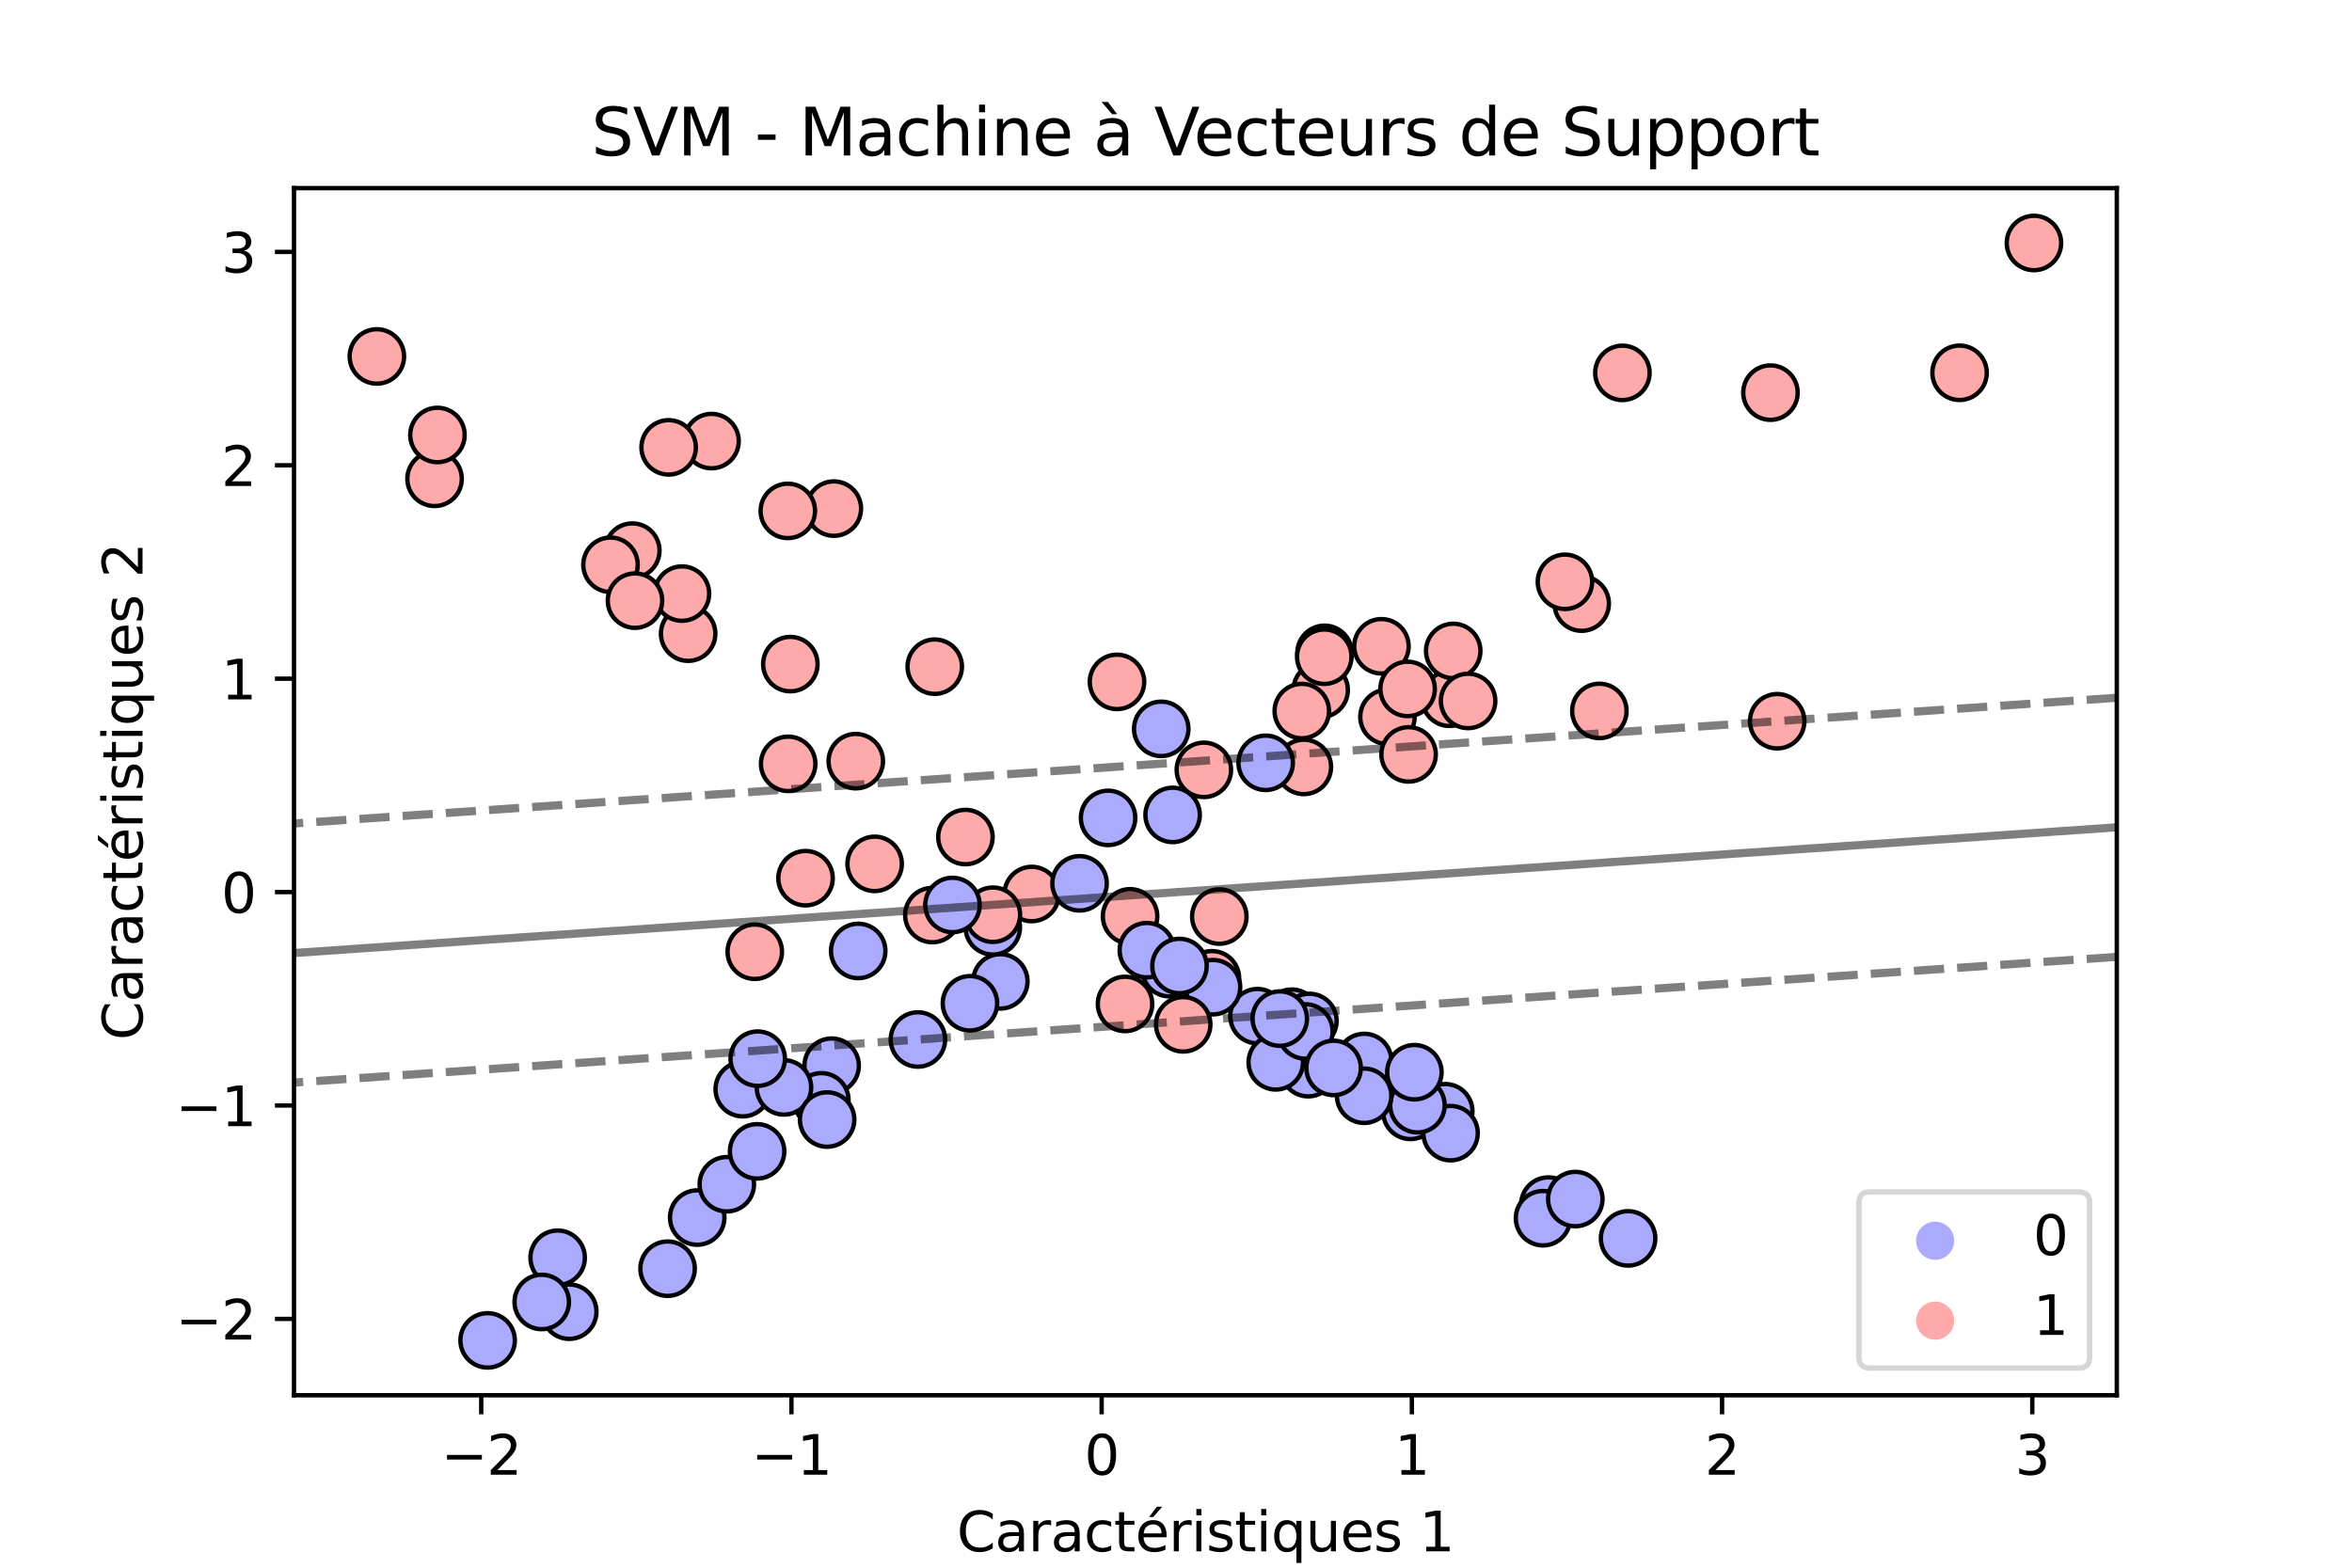 <?xml version="1.0" encoding="utf-8" standalone="no"?>
<!DOCTYPE svg PUBLIC "-//W3C//DTD SVG 1.1//EN"
  "http://www.w3.org/Graphics/SVG/1.1/DTD/svg11.dtd">
<svg xmlns:xlink="http://www.w3.org/1999/xlink" width="432pt" height="288pt" viewBox="0 0 432 288" xmlns="http://www.w3.org/2000/svg" version="1.1">
 <defs>
  <style type="text/css">*{stroke-linejoin: round; stroke-linecap: butt}</style>
 </defs>
 <g id="figure_1">
  <g id="patch_1">
   <path d="M 0 288 
L 432 288 
L 432 0 
L 0 0 
z
" style="fill: #ffffff"/>
  </g>
  <g id="axes_1">
   <g id="patch_2">
    <path d="M 54 256.32 
L 388.8 256.32 
L 388.8 34.56 
L 54 34.56 
z
" style="fill: #ffffff"/>
   </g>
   <g id="PathCollection_1">
    <defs>
     <path id="C0_0_29209c2b1d" d="M 0 5 
C 1.326 5 2.598 4.473 3.536 3.536 
C 4.473 2.598 5 1.326 5 -0 
C 5 -1.326 4.473 -2.598 3.536 -3.536 
C 2.598 -4.473 1.326 -5 0 -5 
C -1.326 -5 -2.598 -4.473 -3.536 -3.536 
C -4.473 -2.598 -5 -1.326 -5 0 
C -5 1.326 -4.473 2.598 -3.536 3.536 
C -2.598 4.473 -1.326 5 0 5 
z
"/>
    </defs>
    <g clip-path="url(#p73e67d080d)">
     <use xlink:href="#C0_0_29209c2b1d" x="104.558" y="240.97" style="fill: #aaaaff; stroke: #000000; stroke-width: 0.8"/>
    </g>
    <g clip-path="url(#p73e67d080d)">
     <use xlink:href="#C0_0_29209c2b1d" x="183.733" y="180.29" style="fill: #aaaaff; stroke: #000000; stroke-width: 0.8"/>
    </g>
    <g clip-path="url(#p73e67d080d)">
     <use xlink:href="#C0_0_29209c2b1d" x="136.42" y="200.095" style="fill: #aaaaff; stroke: #000000; stroke-width: 0.8"/>
    </g>
    <g clip-path="url(#p73e67d080d)">
     <use xlink:href="#C0_0_29209c2b1d" x="243.285" y="119.93" style="fill: #ffaaaa; stroke: #000000; stroke-width: 0.8"/>
    </g>
    <g clip-path="url(#p73e67d080d)">
     <use xlink:href="#C0_0_29209c2b1d" x="171.689" y="122.473" style="fill: #ffaaaa; stroke: #000000; stroke-width: 0.8"/>
    </g>
    <g clip-path="url(#p73e67d080d)">
     <use xlink:href="#C0_0_29209c2b1d" x="152.752" y="195.775" style="fill: #aaaaff; stroke: #000000; stroke-width: 0.8"/>
    </g>
    <g clip-path="url(#p73e67d080d)">
     <use xlink:href="#C0_0_29209c2b1d" x="189.5" y="164.237" style="fill: #ffaaaa; stroke: #000000; stroke-width: 0.8"/>
    </g>
    <g clip-path="url(#p73e67d080d)">
     <use xlink:href="#C0_0_29209c2b1d" x="153.156" y="93.435" style="fill: #ffaaaa; stroke: #000000; stroke-width: 0.8"/>
    </g>
    <g clip-path="url(#p73e67d080d)">
     <use xlink:href="#C0_0_29209c2b1d" x="253.736" y="118.728" style="fill: #ffaaaa; stroke: #000000; stroke-width: 0.8"/>
    </g>
    <g clip-path="url(#p73e67d080d)">
     <use xlink:href="#C0_0_29209c2b1d" x="182.351" y="170.368" style="fill: #aaaaff; stroke: #000000; stroke-width: 0.8"/>
    </g>
    <g clip-path="url(#p73e67d080d)">
     <use xlink:href="#C0_0_29209c2b1d" x="79.818" y="87.97" style="fill: #ffaaaa; stroke: #000000; stroke-width: 0.8"/>
    </g>
    <g clip-path="url(#p73e67d080d)">
     <use xlink:href="#C0_0_29209c2b1d" x="128.058" y="223.676" style="fill: #aaaaff; stroke: #000000; stroke-width: 0.8"/>
    </g>
    <g clip-path="url(#p73e67d080d)">
     <use xlink:href="#C0_0_29209c2b1d" x="144.764" y="140.326" style="fill: #ffaaaa; stroke: #000000; stroke-width: 0.8"/>
    </g>
    <g clip-path="url(#p73e67d080d)">
     <use xlink:href="#C0_0_29209c2b1d" x="239.486" y="140.891" style="fill: #ffaaaa; stroke: #000000; stroke-width: 0.8"/>
    </g>
    <g clip-path="url(#p73e67d080d)">
     <use xlink:href="#C0_0_29209c2b1d" x="223.955" y="168.378" style="fill: #ffaaaa; stroke: #000000; stroke-width: 0.8"/>
    </g>
    <g clip-path="url(#p73e67d080d)">
     <use xlink:href="#C0_0_29209c2b1d" x="207.564" y="168.34" style="fill: #ffaaaa; stroke: #000000; stroke-width: 0.8"/>
    </g>
    <g clip-path="url(#p73e67d080d)">
     <use xlink:href="#C0_0_29209c2b1d" x="256.099" y="199.838" style="fill: #aaaaff; stroke: #000000; stroke-width: 0.8"/>
    </g>
    <g clip-path="url(#p73e67d080d)">
     <use xlink:href="#C0_0_29209c2b1d" x="266.236" y="128.37" style="fill: #ffaaaa; stroke: #000000; stroke-width: 0.8"/>
    </g>
    <g clip-path="url(#p73e67d080d)">
     <use xlink:href="#C0_0_29209c2b1d" x="102.425" y="231.058" style="fill: #aaaaff; stroke: #000000; stroke-width: 0.8"/>
    </g>
    <g clip-path="url(#p73e67d080d)">
     <use xlink:href="#C0_0_29209c2b1d" x="373.582" y="44.64" style="fill: #ffaaaa; stroke: #000000; stroke-width: 0.8"/>
    </g>
    <g clip-path="url(#p73e67d080d)">
     <use xlink:href="#C0_0_29209c2b1d" x="237.257" y="186.776" style="fill: #aaaaff; stroke: #000000; stroke-width: 0.8"/>
    </g>
    <g clip-path="url(#p73e67d080d)">
     <use xlink:href="#C0_0_29209c2b1d" x="240.285" y="196.42" style="fill: #aaaaff; stroke: #000000; stroke-width: 0.8"/>
    </g>
    <g clip-path="url(#p73e67d080d)">
     <use xlink:href="#C0_0_29209c2b1d" x="69.218" y="65.482" style="fill: #ffaaaa; stroke: #000000; stroke-width: 0.8"/>
    </g>
    <g clip-path="url(#p73e67d080d)">
     <use xlink:href="#C0_0_29209c2b1d" x="265.451" y="204.144" style="fill: #aaaaff; stroke: #000000; stroke-width: 0.8"/>
    </g>
    <g clip-path="url(#p73e67d080d)">
     <use xlink:href="#C0_0_29209c2b1d" x="254.842" y="131.69" style="fill: #ffaaaa; stroke: #000000; stroke-width: 0.8"/>
    </g>
    <g clip-path="url(#p73e67d080d)">
     <use xlink:href="#C0_0_29209c2b1d" x="214.805" y="178.053" style="fill: #aaaaff; stroke: #000000; stroke-width: 0.8"/>
    </g>
    <g clip-path="url(#p73e67d080d)">
     <use xlink:href="#C0_0_29209c2b1d" x="145.166" y="122.002" style="fill: #ffaaaa; stroke: #000000; stroke-width: 0.8"/>
    </g>
    <g clip-path="url(#p73e67d080d)">
     <use xlink:href="#C0_0_29209c2b1d" x="205.162" y="125.269" style="fill: #ffaaaa; stroke: #000000; stroke-width: 0.8"/>
    </g>
    <g clip-path="url(#p73e67d080d)">
     <use xlink:href="#C0_0_29209c2b1d" x="122.619" y="233.071" style="fill: #aaaaff; stroke: #000000; stroke-width: 0.8"/>
    </g>
    <g clip-path="url(#p73e67d080d)">
     <use xlink:href="#C0_0_29209c2b1d" x="160.648" y="158.699" style="fill: #ffaaaa; stroke: #000000; stroke-width: 0.8"/>
    </g>
    <g clip-path="url(#p73e67d080d)">
     <use xlink:href="#C0_0_29209c2b1d" x="230.966" y="186.68" style="fill: #aaaaff; stroke: #000000; stroke-width: 0.8"/>
    </g>
    <g clip-path="url(#p73e67d080d)">
     <use xlink:href="#C0_0_29209c2b1d" x="89.564" y="246.24" style="fill: #aaaaff; stroke: #000000; stroke-width: 0.8"/>
    </g>
    <g clip-path="url(#p73e67d080d)">
     <use xlink:href="#C0_0_29209c2b1d" x="266.918" y="119.584" style="fill: #ffaaaa; stroke: #000000; stroke-width: 0.8"/>
    </g>
    <g clip-path="url(#p73e67d080d)">
     <use xlink:href="#C0_0_29209c2b1d" x="126.394" y="116.413" style="fill: #ffaaaa; stroke: #000000; stroke-width: 0.8"/>
    </g>
    <g clip-path="url(#p73e67d080d)">
     <use xlink:href="#C0_0_29209c2b1d" x="269.649" y="128.77" style="fill: #ffaaaa; stroke: #000000; stroke-width: 0.8"/>
    </g>
    <g clip-path="url(#p73e67d080d)">
     <use xlink:href="#C0_0_29209c2b1d" x="157.183" y="139.833" style="fill: #ffaaaa; stroke: #000000; stroke-width: 0.8"/>
    </g>
    <g clip-path="url(#p73e67d080d)">
     <use xlink:href="#C0_0_29209c2b1d" x="133.497" y="217.558" style="fill: #aaaaff; stroke: #000000; stroke-width: 0.8"/>
    </g>
    <g clip-path="url(#p73e67d080d)">
     <use xlink:href="#C0_0_29209c2b1d" x="222.602" y="179.719" style="fill: #ffaaaa; stroke: #000000; stroke-width: 0.8"/>
    </g>
    <g clip-path="url(#p73e67d080d)">
     <use xlink:href="#C0_0_29209c2b1d" x="171.245" y="168.105" style="fill: #ffaaaa; stroke: #000000; stroke-width: 0.8"/>
    </g>
    <g clip-path="url(#p73e67d080d)">
     <use xlink:href="#C0_0_29209c2b1d" x="242.569" y="126.758" style="fill: #ffaaaa; stroke: #000000; stroke-width: 0.8"/>
    </g>
    <g clip-path="url(#p73e67d080d)">
     <use xlink:href="#C0_0_29209c2b1d" x="293.76" y="130.605" style="fill: #ffaaaa; stroke: #000000; stroke-width: 0.8"/>
    </g>
    <g clip-path="url(#p73e67d080d)">
     <use xlink:href="#C0_0_29209c2b1d" x="139.06" y="211.515" style="fill: #aaaaff; stroke: #000000; stroke-width: 0.8"/>
    </g>
    <g clip-path="url(#p73e67d080d)">
     <use xlink:href="#C0_0_29209c2b1d" x="125.257" y="109.049" style="fill: #ffaaaa; stroke: #000000; stroke-width: 0.8"/>
    </g>
    <g clip-path="url(#p73e67d080d)">
     <use xlink:href="#C0_0_29209c2b1d" x="290.514" y="110.892" style="fill: #ffaaaa; stroke: #000000; stroke-width: 0.8"/>
    </g>
    <g clip-path="url(#p73e67d080d)">
     <use xlink:href="#C0_0_29209c2b1d" x="210.645" y="174.556" style="fill: #aaaaff; stroke: #000000; stroke-width: 0.8"/>
    </g>
    <g clip-path="url(#p73e67d080d)">
     <use xlink:href="#C0_0_29209c2b1d" x="258.838" y="202.137" style="fill: #aaaaff; stroke: #000000; stroke-width: 0.8"/>
    </g>
    <g clip-path="url(#p73e67d080d)">
     <use xlink:href="#C0_0_29209c2b1d" x="182.363" y="168.04" style="fill: #ffaaaa; stroke: #000000; stroke-width: 0.8"/>
    </g>
    <g clip-path="url(#p73e67d080d)">
     <use xlink:href="#C0_0_29209c2b1d" x="168.595" y="190.964" style="fill: #aaaaff; stroke: #000000; stroke-width: 0.8"/>
    </g>
    <g clip-path="url(#p73e67d080d)">
     <use xlink:href="#C0_0_29209c2b1d" x="259.055" y="204.263" style="fill: #aaaaff; stroke: #000000; stroke-width: 0.8"/>
    </g>
    <g clip-path="url(#p73e67d080d)">
     <use xlink:href="#C0_0_29209c2b1d" x="150.866" y="202.144" style="fill: #aaaaff; stroke: #000000; stroke-width: 0.8"/>
    </g>
    <g clip-path="url(#p73e67d080d)">
     <use xlink:href="#C0_0_29209c2b1d" x="198.286" y="162.275" style="fill: #aaaaff; stroke: #000000; stroke-width: 0.8"/>
    </g>
    <g clip-path="url(#p73e67d080d)">
     <use xlink:href="#C0_0_29209c2b1d" x="80.348" y="79.911" style="fill: #ffaaaa; stroke: #000000; stroke-width: 0.8"/>
    </g>
    <g clip-path="url(#p73e67d080d)">
     <use xlink:href="#C0_0_29209c2b1d" x="232.469" y="140.138" style="fill: #aaaaff; stroke: #000000; stroke-width: 0.8"/>
    </g>
    <g clip-path="url(#p73e67d080d)">
     <use xlink:href="#C0_0_29209c2b1d" x="138.632" y="174.848" style="fill: #ffaaaa; stroke: #000000; stroke-width: 0.8"/>
    </g>
    <g clip-path="url(#p73e67d080d)">
     <use xlink:href="#C0_0_29209c2b1d" x="177.323" y="153.773" style="fill: #ffaaaa; stroke: #000000; stroke-width: 0.8"/>
    </g>
    <g clip-path="url(#p73e67d080d)">
     <use xlink:href="#C0_0_29209c2b1d" x="325.184" y="72.13" style="fill: #ffaaaa; stroke: #000000; stroke-width: 0.8"/>
    </g>
    <g clip-path="url(#p73e67d080d)">
     <use xlink:href="#C0_0_29209c2b1d" x="147.956" y="161.333" style="fill: #ffaaaa; stroke: #000000; stroke-width: 0.8"/>
    </g>
    <g clip-path="url(#p73e67d080d)">
     <use xlink:href="#C0_0_29209c2b1d" x="203.523" y="150.255" style="fill: #aaaaff; stroke: #000000; stroke-width: 0.8"/>
    </g>
    <g clip-path="url(#p73e67d080d)">
     <use xlink:href="#C0_0_29209c2b1d" x="130.689" y="81.031" style="fill: #ffaaaa; stroke: #000000; stroke-width: 0.8"/>
    </g>
    <g clip-path="url(#p73e67d080d)">
     <use xlink:href="#C0_0_29209c2b1d" x="250.579" y="194.914" style="fill: #aaaaff; stroke: #000000; stroke-width: 0.8"/>
    </g>
    <g clip-path="url(#p73e67d080d)">
     <use xlink:href="#C0_0_29209c2b1d" x="122.809" y="82.185" style="fill: #ffaaaa; stroke: #000000; stroke-width: 0.8"/>
    </g>
    <g clip-path="url(#p73e67d080d)">
     <use xlink:href="#C0_0_29209c2b1d" x="284.386" y="221.293" style="fill: #aaaaff; stroke: #000000; stroke-width: 0.8"/>
    </g>
    <g clip-path="url(#p73e67d080d)">
     <use xlink:href="#C0_0_29209c2b1d" x="283.412" y="223.798" style="fill: #aaaaff; stroke: #000000; stroke-width: 0.8"/>
    </g>
    <g clip-path="url(#p73e67d080d)">
     <use xlink:href="#C0_0_29209c2b1d" x="116.138" y="101.152" style="fill: #ffaaaa; stroke: #000000; stroke-width: 0.8"/>
    </g>
    <g clip-path="url(#p73e67d080d)">
     <use xlink:href="#C0_0_29209c2b1d" x="143.993" y="199.766" style="fill: #aaaaff; stroke: #000000; stroke-width: 0.8"/>
    </g>
    <g clip-path="url(#p73e67d080d)">
     <use xlink:href="#C0_0_29209c2b1d" x="157.629" y="174.699" style="fill: #aaaaff; stroke: #000000; stroke-width: 0.8"/>
    </g>
    <g clip-path="url(#p73e67d080d)">
     <use xlink:href="#C0_0_29209c2b1d" x="206.635" y="184.437" style="fill: #ffaaaa; stroke: #000000; stroke-width: 0.8"/>
    </g>
    <g clip-path="url(#p73e67d080d)">
     <use xlink:href="#C0_0_29209c2b1d" x="258.72" y="138.59" style="fill: #ffaaaa; stroke: #000000; stroke-width: 0.8"/>
    </g>
    <g clip-path="url(#p73e67d080d)">
     <use xlink:href="#C0_0_29209c2b1d" x="240.502" y="187.555" style="fill: #aaaaff; stroke: #000000; stroke-width: 0.8"/>
    </g>
    <g clip-path="url(#p73e67d080d)">
     <use xlink:href="#C0_0_29209c2b1d" x="222.796" y="181.355" style="fill: #aaaaff; stroke: #000000; stroke-width: 0.8"/>
    </g>
    <g clip-path="url(#p73e67d080d)">
     <use xlink:href="#C0_0_29209c2b1d" x="258.543" y="126.557" style="fill: #ffaaaa; stroke: #000000; stroke-width: 0.8"/>
    </g>
    <g clip-path="url(#p73e67d080d)">
     <use xlink:href="#C0_0_29209c2b1d" x="297.991" y="68.498" style="fill: #ffaaaa; stroke: #000000; stroke-width: 0.8"/>
    </g>
    <g clip-path="url(#p73e67d080d)">
     <use xlink:href="#C0_0_29209c2b1d" x="139.174" y="194.485" style="fill: #aaaaff; stroke: #000000; stroke-width: 0.8"/>
    </g>
    <g clip-path="url(#p73e67d080d)">
     <use xlink:href="#C0_0_29209c2b1d" x="289.341" y="220.279" style="fill: #aaaaff; stroke: #000000; stroke-width: 0.8"/>
    </g>
    <g clip-path="url(#p73e67d080d)">
     <use xlink:href="#C0_0_29209c2b1d" x="112.131" y="103.754" style="fill: #ffaaaa; stroke: #000000; stroke-width: 0.8"/>
    </g>
    <g clip-path="url(#p73e67d080d)">
     <use xlink:href="#C0_0_29209c2b1d" x="234.321" y="195.165" style="fill: #aaaaff; stroke: #000000; stroke-width: 0.8"/>
    </g>
    <g clip-path="url(#p73e67d080d)">
     <use xlink:href="#C0_0_29209c2b1d" x="217.322" y="188.183" style="fill: #ffaaaa; stroke: #000000; stroke-width: 0.8"/>
    </g>
    <g clip-path="url(#p73e67d080d)">
     <use xlink:href="#C0_0_29209c2b1d" x="326.423" y="132.494" style="fill: #ffaaaa; stroke: #000000; stroke-width: 0.8"/>
    </g>
    <g clip-path="url(#p73e67d080d)">
     <use xlink:href="#C0_0_29209c2b1d" x="178.151" y="184.314" style="fill: #aaaaff; stroke: #000000; stroke-width: 0.8"/>
    </g>
    <g clip-path="url(#p73e67d080d)">
     <use xlink:href="#C0_0_29209c2b1d" x="287.437" y="106.884" style="fill: #ffaaaa; stroke: #000000; stroke-width: 0.8"/>
    </g>
    <g clip-path="url(#p73e67d080d)">
     <use xlink:href="#C0_0_29209c2b1d" x="239.766" y="189.494" style="fill: #aaaaff; stroke: #000000; stroke-width: 0.8"/>
    </g>
    <g clip-path="url(#p73e67d080d)">
     <use xlink:href="#C0_0_29209c2b1d" x="243.232" y="120.644" style="fill: #ffaaaa; stroke: #000000; stroke-width: 0.8"/>
    </g>
    <g clip-path="url(#p73e67d080d)">
     <use xlink:href="#C0_0_29209c2b1d" x="239.105" y="130.63" style="fill: #ffaaaa; stroke: #000000; stroke-width: 0.8"/>
    </g>
    <g clip-path="url(#p73e67d080d)">
     <use xlink:href="#C0_0_29209c2b1d" x="151.92" y="205.671" style="fill: #aaaaff; stroke: #000000; stroke-width: 0.8"/>
    </g>
    <g clip-path="url(#p73e67d080d)">
     <use xlink:href="#C0_0_29209c2b1d" x="235.06" y="187.127" style="fill: #aaaaff; stroke: #000000; stroke-width: 0.8"/>
    </g>
    <g clip-path="url(#p73e67d080d)">
     <use xlink:href="#C0_0_29209c2b1d" x="266.432" y="208.171" style="fill: #aaaaff; stroke: #000000; stroke-width: 0.8"/>
    </g>
    <g clip-path="url(#p73e67d080d)">
     <use xlink:href="#C0_0_29209c2b1d" x="260.348" y="203.04" style="fill: #aaaaff; stroke: #000000; stroke-width: 0.8"/>
    </g>
    <g clip-path="url(#p73e67d080d)">
     <use xlink:href="#C0_0_29209c2b1d" x="116.63" y="110.344" style="fill: #ffaaaa; stroke: #000000; stroke-width: 0.8"/>
    </g>
    <g clip-path="url(#p73e67d080d)">
     <use xlink:href="#C0_0_29209c2b1d" x="359.919" y="68.486" style="fill: #ffaaaa; stroke: #000000; stroke-width: 0.8"/>
    </g>
    <g clip-path="url(#p73e67d080d)">
     <use xlink:href="#C0_0_29209c2b1d" x="250.551" y="201.3" style="fill: #aaaaff; stroke: #000000; stroke-width: 0.8"/>
    </g>
    <g clip-path="url(#p73e67d080d)">
     <use xlink:href="#C0_0_29209c2b1d" x="99.501" y="239.187" style="fill: #aaaaff; stroke: #000000; stroke-width: 0.8"/>
    </g>
    <g clip-path="url(#p73e67d080d)">
     <use xlink:href="#C0_0_29209c2b1d" x="221.116" y="141.43" style="fill: #ffaaaa; stroke: #000000; stroke-width: 0.8"/>
    </g>
    <g clip-path="url(#p73e67d080d)">
     <use xlink:href="#C0_0_29209c2b1d" x="244.946" y="196.189" style="fill: #aaaaff; stroke: #000000; stroke-width: 0.8"/>
    </g>
    <g clip-path="url(#p73e67d080d)">
     <use xlink:href="#C0_0_29209c2b1d" x="174.947" y="166.255" style="fill: #aaaaff; stroke: #000000; stroke-width: 0.8"/>
    </g>
    <g clip-path="url(#p73e67d080d)">
     <use xlink:href="#C0_0_29209c2b1d" x="144.701" y="93.858" style="fill: #ffaaaa; stroke: #000000; stroke-width: 0.8"/>
    </g>
    <g clip-path="url(#p73e67d080d)">
     <use xlink:href="#C0_0_29209c2b1d" x="215.378" y="149.707" style="fill: #aaaaff; stroke: #000000; stroke-width: 0.8"/>
    </g>
    <g clip-path="url(#p73e67d080d)">
     <use xlink:href="#C0_0_29209c2b1d" x="259.784" y="196.974" style="fill: #aaaaff; stroke: #000000; stroke-width: 0.8"/>
    </g>
    <g clip-path="url(#p73e67d080d)">
     <use xlink:href="#C0_0_29209c2b1d" x="213.287" y="133.898" style="fill: #aaaaff; stroke: #000000; stroke-width: 0.8"/>
    </g>
    <g clip-path="url(#p73e67d080d)">
     <use xlink:href="#C0_0_29209c2b1d" x="216.638" y="177.462" style="fill: #aaaaff; stroke: #000000; stroke-width: 0.8"/>
    </g>
    <g clip-path="url(#p73e67d080d)">
     <use xlink:href="#C0_0_29209c2b1d" x="299.037" y="227.503" style="fill: #aaaaff; stroke: #000000; stroke-width: 0.8"/>
    </g>
   </g>
   <g id="PathCollection_2"/>
   <g id="PathCollection_3"/>
   <g id="matplotlib.axis_1">
    <g id="xtick_1">
     <g id="line2d_1">
      <defs>
       <path id="mb7f4b1b4d4" d="M 0 0 
L 0 3.5 
" style="stroke: #000000; stroke-width: 0.8"/>
      </defs>
      <g>
       <use xlink:href="#mb7f4b1b4d4" x="88.389" y="256.32" style="stroke: #000000; stroke-width: 0.8"/>
      </g>
     </g>
     <g id="text_1">
      <!-- −2 -->
      <g transform="translate(81.018 270.918)scale(0.1 -0.1)">
       <defs>
        <path id="DejaVuSans-2212" d="M 678 2272 
L 4684 2272 
L 4684 1741 
L 678 1741 
L 678 2272 
z
" transform="scale(0.016)"/>
        <path id="DejaVuSans-32" d="M 1228 531 
L 3431 531 
L 3431 0 
L 469 0 
L 469 531 
Q 828 903 1448 1529 
Q 2069 2156 2228 2338 
Q 2531 2678 2651 2914 
Q 2772 3150 2772 3378 
Q 2772 3750 2511 3984 
Q 2250 4219 1831 4219 
Q 1534 4219 1204 4116 
Q 875 4013 500 3803 
L 500 4441 
Q 881 4594 1212 4672 
Q 1544 4750 1819 4750 
Q 2544 4750 2975 4387 
Q 3406 4025 3406 3419 
Q 3406 3131 3298 2873 
Q 3191 2616 2906 2266 
Q 2828 2175 2409 1742 
Q 1991 1309 1228 531 
z
" transform="scale(0.016)"/>
       </defs>
       <use xlink:href="#DejaVuSans-2212"/>
       <use xlink:href="#DejaVuSans-32" x="83.789"/>
      </g>
     </g>
    </g>
    <g id="xtick_2">
     <g id="line2d_2">
      <g>
       <use xlink:href="#mb7f4b1b4d4" x="145.366" y="256.32" style="stroke: #000000; stroke-width: 0.8"/>
      </g>
     </g>
     <g id="text_2">
      <!-- −1 -->
      <g transform="translate(137.995 270.918)scale(0.1 -0.1)">
       <defs>
        <path id="DejaVuSans-31" d="M 794 531 
L 1825 531 
L 1825 4091 
L 703 3866 
L 703 4441 
L 1819 4666 
L 2450 4666 
L 2450 531 
L 3481 531 
L 3481 0 
L 794 0 
L 794 531 
z
" transform="scale(0.016)"/>
       </defs>
       <use xlink:href="#DejaVuSans-2212"/>
       <use xlink:href="#DejaVuSans-31" x="83.789"/>
      </g>
     </g>
    </g>
    <g id="xtick_3">
     <g id="line2d_3">
      <g>
       <use xlink:href="#mb7f4b1b4d4" x="202.344" y="256.32" style="stroke: #000000; stroke-width: 0.8"/>
      </g>
     </g>
     <g id="text_3">
      <!-- 0 -->
      <g transform="translate(199.163 270.918)scale(0.1 -0.1)">
       <defs>
        <path id="DejaVuSans-30" d="M 2034 4250 
Q 1547 4250 1301 3770 
Q 1056 3291 1056 2328 
Q 1056 1369 1301 889 
Q 1547 409 2034 409 
Q 2525 409 2770 889 
Q 3016 1369 3016 2328 
Q 3016 3291 2770 3770 
Q 2525 4250 2034 4250 
z
M 2034 4750 
Q 2819 4750 3233 4129 
Q 3647 3509 3647 2328 
Q 3647 1150 3233 529 
Q 2819 -91 2034 -91 
Q 1250 -91 836 529 
Q 422 1150 422 2328 
Q 422 3509 836 4129 
Q 1250 4750 2034 4750 
z
" transform="scale(0.016)"/>
       </defs>
       <use xlink:href="#DejaVuSans-30"/>
      </g>
     </g>
    </g>
    <g id="xtick_4">
     <g id="line2d_4">
      <g>
       <use xlink:href="#mb7f4b1b4d4" x="259.322" y="256.32" style="stroke: #000000; stroke-width: 0.8"/>
      </g>
     </g>
     <g id="text_4">
      <!-- 1 -->
      <g transform="translate(256.141 270.918)scale(0.1 -0.1)">
       <use xlink:href="#DejaVuSans-31"/>
      </g>
     </g>
    </g>
    <g id="xtick_5">
     <g id="line2d_5">
      <g>
       <use xlink:href="#mb7f4b1b4d4" x="316.3" y="256.32" style="stroke: #000000; stroke-width: 0.8"/>
      </g>
     </g>
     <g id="text_5">
      <!-- 2 -->
      <g transform="translate(313.119 270.918)scale(0.1 -0.1)">
       <use xlink:href="#DejaVuSans-32"/>
      </g>
     </g>
    </g>
    <g id="xtick_6">
     <g id="line2d_6">
      <g>
       <use xlink:href="#mb7f4b1b4d4" x="373.278" y="256.32" style="stroke: #000000; stroke-width: 0.8"/>
      </g>
     </g>
     <g id="text_6">
      <!-- 3 -->
      <g transform="translate(370.097 270.918)scale(0.1 -0.1)">
       <defs>
        <path id="DejaVuSans-33" d="M 2597 2516 
Q 3050 2419 3304 2112 
Q 3559 1806 3559 1356 
Q 3559 666 3084 287 
Q 2609 -91 1734 -91 
Q 1441 -91 1130 -33 
Q 819 25 488 141 
L 488 750 
Q 750 597 1062 519 
Q 1375 441 1716 441 
Q 2309 441 2620 675 
Q 2931 909 2931 1356 
Q 2931 1769 2642 2001 
Q 2353 2234 1838 2234 
L 1294 2234 
L 1294 2753 
L 1863 2753 
Q 2328 2753 2575 2939 
Q 2822 3125 2822 3475 
Q 2822 3834 2567 4026 
Q 2313 4219 1838 4219 
Q 1578 4219 1281 4162 
Q 984 4106 628 3988 
L 628 4550 
Q 988 4650 1302 4700 
Q 1616 4750 1894 4750 
Q 2613 4750 3031 4423 
Q 3450 4097 3450 3541 
Q 3450 3153 3228 2886 
Q 3006 2619 2597 2516 
z
" transform="scale(0.016)"/>
       </defs>
       <use xlink:href="#DejaVuSans-33"/>
      </g>
     </g>
    </g>
    <g id="text_7">
     <!-- Caractéristiques 1 -->
     <g transform="translate(175.746 284.997)scale(0.1 -0.1)">
      <defs>
       <path id="DejaVuSans-43" d="M 4122 4306 
L 4122 3641 
Q 3803 3938 3442 4084 
Q 3081 4231 2675 4231 
Q 1875 4231 1450 3742 
Q 1025 3253 1025 2328 
Q 1025 1406 1450 917 
Q 1875 428 2675 428 
Q 3081 428 3442 575 
Q 3803 722 4122 1019 
L 4122 359 
Q 3791 134 3420 21 
Q 3050 -91 2638 -91 
Q 1578 -91 968 557 
Q 359 1206 359 2328 
Q 359 3453 968 4101 
Q 1578 4750 2638 4750 
Q 3056 4750 3426 4639 
Q 3797 4528 4122 4306 
z
" transform="scale(0.016)"/>
       <path id="DejaVuSans-61" d="M 2194 1759 
Q 1497 1759 1228 1600 
Q 959 1441 959 1056 
Q 959 750 1161 570 
Q 1363 391 1709 391 
Q 2188 391 2477 730 
Q 2766 1069 2766 1631 
L 2766 1759 
L 2194 1759 
z
M 3341 1997 
L 3341 0 
L 2766 0 
L 2766 531 
Q 2569 213 2275 61 
Q 1981 -91 1556 -91 
Q 1019 -91 701 211 
Q 384 513 384 1019 
Q 384 1609 779 1909 
Q 1175 2209 1959 2209 
L 2766 2209 
L 2766 2266 
Q 2766 2663 2505 2880 
Q 2244 3097 1772 3097 
Q 1472 3097 1187 3025 
Q 903 2953 641 2809 
L 641 3341 
Q 956 3463 1253 3523 
Q 1550 3584 1831 3584 
Q 2591 3584 2966 3190 
Q 3341 2797 3341 1997 
z
" transform="scale(0.016)"/>
       <path id="DejaVuSans-72" d="M 2631 2963 
Q 2534 3019 2420 3045 
Q 2306 3072 2169 3072 
Q 1681 3072 1420 2755 
Q 1159 2438 1159 1844 
L 1159 0 
L 581 0 
L 581 3500 
L 1159 3500 
L 1159 2956 
Q 1341 3275 1631 3429 
Q 1922 3584 2338 3584 
Q 2397 3584 2469 3576 
Q 2541 3569 2628 3553 
L 2631 2963 
z
" transform="scale(0.016)"/>
       <path id="DejaVuSans-63" d="M 3122 3366 
L 3122 2828 
Q 2878 2963 2633 3030 
Q 2388 3097 2138 3097 
Q 1578 3097 1268 2742 
Q 959 2388 959 1747 
Q 959 1106 1268 751 
Q 1578 397 2138 397 
Q 2388 397 2633 464 
Q 2878 531 3122 666 
L 3122 134 
Q 2881 22 2623 -34 
Q 2366 -91 2075 -91 
Q 1284 -91 818 406 
Q 353 903 353 1747 
Q 353 2603 823 3093 
Q 1294 3584 2113 3584 
Q 2378 3584 2631 3529 
Q 2884 3475 3122 3366 
z
" transform="scale(0.016)"/>
       <path id="DejaVuSans-74" d="M 1172 4494 
L 1172 3500 
L 2356 3500 
L 2356 3053 
L 1172 3053 
L 1172 1153 
Q 1172 725 1289 603 
Q 1406 481 1766 481 
L 2356 481 
L 2356 0 
L 1766 0 
Q 1100 0 847 248 
Q 594 497 594 1153 
L 594 3053 
L 172 3053 
L 172 3500 
L 594 3500 
L 594 4494 
L 1172 4494 
z
" transform="scale(0.016)"/>
       <path id="DejaVuSans-e9" d="M 3597 1894 
L 3597 1613 
L 953 1613 
Q 991 1019 1311 708 
Q 1631 397 2203 397 
Q 2534 397 2845 478 
Q 3156 559 3463 722 
L 3463 178 
Q 3153 47 2828 -22 
Q 2503 -91 2169 -91 
Q 1331 -91 842 396 
Q 353 884 353 1716 
Q 353 2575 817 3079 
Q 1281 3584 2069 3584 
Q 2775 3584 3186 3129 
Q 3597 2675 3597 1894 
z
M 3022 2063 
Q 3016 2534 2758 2815 
Q 2500 3097 2075 3097 
Q 1594 3097 1305 2825 
Q 1016 2553 972 2059 
L 3022 2063 
z
M 2469 5119 
L 3091 5119 
L 2072 3944 
L 1594 3944 
L 2469 5119 
z
" transform="scale(0.016)"/>
       <path id="DejaVuSans-69" d="M 603 3500 
L 1178 3500 
L 1178 0 
L 603 0 
L 603 3500 
z
M 603 4863 
L 1178 4863 
L 1178 4134 
L 603 4134 
L 603 4863 
z
" transform="scale(0.016)"/>
       <path id="DejaVuSans-73" d="M 2834 3397 
L 2834 2853 
Q 2591 2978 2328 3040 
Q 2066 3103 1784 3103 
Q 1356 3103 1142 2972 
Q 928 2841 928 2578 
Q 928 2378 1081 2264 
Q 1234 2150 1697 2047 
L 1894 2003 
Q 2506 1872 2764 1633 
Q 3022 1394 3022 966 
Q 3022 478 2636 193 
Q 2250 -91 1575 -91 
Q 1294 -91 989 -36 
Q 684 19 347 128 
L 347 722 
Q 666 556 975 473 
Q 1284 391 1588 391 
Q 1994 391 2212 530 
Q 2431 669 2431 922 
Q 2431 1156 2273 1281 
Q 2116 1406 1581 1522 
L 1381 1569 
Q 847 1681 609 1914 
Q 372 2147 372 2553 
Q 372 3047 722 3315 
Q 1072 3584 1716 3584 
Q 2034 3584 2315 3537 
Q 2597 3491 2834 3397 
z
" transform="scale(0.016)"/>
       <path id="DejaVuSans-71" d="M 947 1747 
Q 947 1113 1208 752 
Q 1469 391 1925 391 
Q 2381 391 2643 752 
Q 2906 1113 2906 1747 
Q 2906 2381 2643 2742 
Q 2381 3103 1925 3103 
Q 1469 3103 1208 2742 
Q 947 2381 947 1747 
z
M 2906 525 
Q 2725 213 2448 61 
Q 2172 -91 1784 -91 
Q 1150 -91 751 415 
Q 353 922 353 1747 
Q 353 2572 751 3078 
Q 1150 3584 1784 3584 
Q 2172 3584 2448 3432 
Q 2725 3281 2906 2969 
L 2906 3500 
L 3481 3500 
L 3481 -1331 
L 2906 -1331 
L 2906 525 
z
" transform="scale(0.016)"/>
       <path id="DejaVuSans-75" d="M 544 1381 
L 544 3500 
L 1119 3500 
L 1119 1403 
Q 1119 906 1312 657 
Q 1506 409 1894 409 
Q 2359 409 2629 706 
Q 2900 1003 2900 1516 
L 2900 3500 
L 3475 3500 
L 3475 0 
L 2900 0 
L 2900 538 
Q 2691 219 2414 64 
Q 2138 -91 1772 -91 
Q 1169 -91 856 284 
Q 544 659 544 1381 
z
M 1991 3584 
L 1991 3584 
z
" transform="scale(0.016)"/>
       <path id="DejaVuSans-65" d="M 3597 1894 
L 3597 1613 
L 953 1613 
Q 991 1019 1311 708 
Q 1631 397 2203 397 
Q 2534 397 2845 478 
Q 3156 559 3463 722 
L 3463 178 
Q 3153 47 2828 -22 
Q 2503 -91 2169 -91 
Q 1331 -91 842 396 
Q 353 884 353 1716 
Q 353 2575 817 3079 
Q 1281 3584 2069 3584 
Q 2775 3584 3186 3129 
Q 3597 2675 3597 1894 
z
M 3022 2063 
Q 3016 2534 2758 2815 
Q 2500 3097 2075 3097 
Q 1594 3097 1305 2825 
Q 1016 2553 972 2059 
L 3022 2063 
z
" transform="scale(0.016)"/>
       <path id="DejaVuSans-20" transform="scale(0.016)"/>
      </defs>
      <use xlink:href="#DejaVuSans-43"/>
      <use xlink:href="#DejaVuSans-61" x="69.824"/>
      <use xlink:href="#DejaVuSans-72" x="131.104"/>
      <use xlink:href="#DejaVuSans-61" x="172.217"/>
      <use xlink:href="#DejaVuSans-63" x="233.496"/>
      <use xlink:href="#DejaVuSans-74" x="288.477"/>
      <use xlink:href="#DejaVuSans-e9" x="327.686"/>
      <use xlink:href="#DejaVuSans-72" x="389.209"/>
      <use xlink:href="#DejaVuSans-69" x="430.322"/>
      <use xlink:href="#DejaVuSans-73" x="458.105"/>
      <use xlink:href="#DejaVuSans-74" x="510.205"/>
      <use xlink:href="#DejaVuSans-69" x="549.414"/>
      <use xlink:href="#DejaVuSans-71" x="577.197"/>
      <use xlink:href="#DejaVuSans-75" x="640.674"/>
      <use xlink:href="#DejaVuSans-65" x="704.053"/>
      <use xlink:href="#DejaVuSans-73" x="765.576"/>
      <use xlink:href="#DejaVuSans-20" x="817.676"/>
      <use xlink:href="#DejaVuSans-31" x="849.463"/>
     </g>
    </g>
   </g>
   <g id="matplotlib.axis_2">
    <g id="ytick_1">
     <g id="line2d_7">
      <defs>
       <path id="m745465f3da" d="M 0 0 
L -3.5 0 
" style="stroke: #000000; stroke-width: 0.8"/>
      </defs>
      <g>
       <use xlink:href="#m745465f3da" x="54" y="242.293" style="stroke: #000000; stroke-width: 0.8"/>
      </g>
     </g>
     <g id="text_8">
      <!-- −2 -->
      <g transform="translate(32.258 246.092)scale(0.1 -0.1)">
       <use xlink:href="#DejaVuSans-2212"/>
       <use xlink:href="#DejaVuSans-32" x="83.789"/>
      </g>
     </g>
    </g>
    <g id="ytick_2">
     <g id="line2d_8">
      <g>
       <use xlink:href="#m745465f3da" x="54" y="203.089" style="stroke: #000000; stroke-width: 0.8"/>
      </g>
     </g>
     <g id="text_9">
      <!-- −1 -->
      <g transform="translate(32.258 206.888)scale(0.1 -0.1)">
       <use xlink:href="#DejaVuSans-2212"/>
       <use xlink:href="#DejaVuSans-31" x="83.789"/>
      </g>
     </g>
    </g>
    <g id="ytick_3">
     <g id="line2d_9">
      <g>
       <use xlink:href="#m745465f3da" x="54" y="163.885" style="stroke: #000000; stroke-width: 0.8"/>
      </g>
     </g>
     <g id="text_10">
      <!-- 0 -->
      <g transform="translate(40.638 167.684)scale(0.1 -0.1)">
       <use xlink:href="#DejaVuSans-30"/>
      </g>
     </g>
    </g>
    <g id="ytick_4">
     <g id="line2d_10">
      <g>
       <use xlink:href="#m745465f3da" x="54" y="124.681" style="stroke: #000000; stroke-width: 0.8"/>
      </g>
     </g>
     <g id="text_11">
      <!-- 1 -->
      <g transform="translate(40.638 128.48)scale(0.1 -0.1)">
       <use xlink:href="#DejaVuSans-31"/>
      </g>
     </g>
    </g>
    <g id="ytick_5">
     <g id="line2d_11">
      <g>
       <use xlink:href="#m745465f3da" x="54" y="85.477" style="stroke: #000000; stroke-width: 0.8"/>
      </g>
     </g>
     <g id="text_12">
      <!-- 2 -->
      <g transform="translate(40.638 89.276)scale(0.1 -0.1)">
       <use xlink:href="#DejaVuSans-32"/>
      </g>
     </g>
    </g>
    <g id="ytick_6">
     <g id="line2d_12">
      <g>
       <use xlink:href="#m745465f3da" x="54" y="46.273" style="stroke: #000000; stroke-width: 0.8"/>
      </g>
     </g>
     <g id="text_13">
      <!-- 3 -->
      <g transform="translate(40.638 50.072)scale(0.1 -0.1)">
       <use xlink:href="#DejaVuSans-33"/>
      </g>
     </g>
    </g>
    <g id="text_14">
     <!-- Caractéristiques 2 -->
     <g transform="translate(26.178 191.094)rotate(-90)scale(0.1 -0.1)">
      <use xlink:href="#DejaVuSans-43"/>
      <use xlink:href="#DejaVuSans-61" x="69.824"/>
      <use xlink:href="#DejaVuSans-72" x="131.104"/>
      <use xlink:href="#DejaVuSans-61" x="172.217"/>
      <use xlink:href="#DejaVuSans-63" x="233.496"/>
      <use xlink:href="#DejaVuSans-74" x="288.477"/>
      <use xlink:href="#DejaVuSans-e9" x="327.686"/>
      <use xlink:href="#DejaVuSans-72" x="389.209"/>
      <use xlink:href="#DejaVuSans-69" x="430.322"/>
      <use xlink:href="#DejaVuSans-73" x="458.105"/>
      <use xlink:href="#DejaVuSans-74" x="510.205"/>
      <use xlink:href="#DejaVuSans-69" x="549.414"/>
      <use xlink:href="#DejaVuSans-71" x="577.197"/>
      <use xlink:href="#DejaVuSans-75" x="640.674"/>
      <use xlink:href="#DejaVuSans-65" x="704.053"/>
      <use xlink:href="#DejaVuSans-73" x="765.576"/>
      <use xlink:href="#DejaVuSans-20" x="817.676"/>
      <use xlink:href="#DejaVuSans-32" x="849.463"/>
     </g>
    </g>
   </g>
   <g id="PathCollection_4">
    <path d="M 388.8 175.785 
L 377.255 176.581 
L 365.71 177.378 
L 354.166 178.174 
L 342.621 178.971 
L 331.076 179.767 
L 329.859 179.851 
L 319.531 180.564 
L 307.986 181.36 
L 296.441 182.156 
L 284.897 182.953 
L 273.352 183.749 
L 261.807 184.546 
L 250.262 185.342 
L 238.717 186.139 
L 227.172 186.935 
L 219.015 187.498 
L 215.628 187.732 
L 204.083 188.528 
L 192.538 189.325 
L 180.993 190.121 
L 169.448 190.917 
L 157.903 191.714 
L 146.359 192.51 
L 134.814 193.307 
L 123.269 194.103 
L 111.724 194.9 
L 108.171 195.145 
L 100.179 195.696 
L 88.634 196.493 
L 77.09 197.289 
L 65.545 198.086 
L 54 198.882 
" clip-path="url(#p73e67d080d)" style="fill: none; stroke-dasharray: 5.55,2.4; stroke-dashoffset: 0; stroke: #000000; stroke-opacity: 0.5; stroke-width: 1.5"/>
   </g>
   <g id="PathCollection_5">
    <path d="M 388.8 151.984 
L 377.255 152.781 
L 365.71 153.577 
L 354.166 154.374 
L 342.621 155.17 
L 331.076 155.967 
L 319.531 156.763 
L 317.398 156.91 
L 307.986 157.56 
L 296.441 158.356 
L 284.897 159.153 
L 273.352 159.949 
L 261.807 160.745 
L 250.262 161.542 
L 238.717 162.338 
L 227.172 163.135 
L 215.628 163.931 
L 206.554 164.557 
L 204.083 164.728 
L 192.538 165.524 
L 180.993 166.321 
L 169.448 167.117 
L 157.903 167.914 
L 146.359 168.71 
L 134.814 169.506 
L 123.269 170.303 
L 111.724 171.099 
L 100.179 171.896 
L 95.711 172.204 
L 88.634 172.692 
L 77.09 173.489 
L 65.545 174.285 
L 54 175.082 
" clip-path="url(#p73e67d080d)" style="fill: none; stroke: #000000; stroke-opacity: 0.5; stroke-width: 1.5"/>
   </g>
   <g id="PathCollection_6">
    <path d="M 388.8 128.184 
L 377.255 128.981 
L 365.71 129.777 
L 354.166 130.573 
L 342.621 131.37 
L 331.076 132.166 
L 319.531 132.963 
L 307.986 133.759 
L 304.937 133.97 
L 296.441 134.556 
L 284.897 135.352 
L 273.352 136.149 
L 261.807 136.945 
L 250.262 137.742 
L 238.717 138.538 
L 227.172 139.335 
L 215.628 140.131 
L 204.083 140.927 
L 194.094 141.617 
L 192.538 141.724 
L 180.993 142.52 
L 169.448 143.317 
L 157.903 144.113 
L 146.359 144.91 
L 134.814 145.706 
L 123.269 146.503 
L 111.724 147.299 
L 100.179 148.096 
L 88.634 148.892 
L 83.25 149.263 
L 77.09 149.688 
L 65.545 150.485 
L 54 151.281 
" clip-path="url(#p73e67d080d)" style="fill: none; stroke-dasharray: 5.55,2.4; stroke-dashoffset: 0; stroke: #000000; stroke-opacity: 0.5; stroke-width: 1.5"/>
   </g>
   <g id="patch_3">
    <path d="M 54 256.32 
L 54 34.56 
" style="fill: none; stroke: #000000; stroke-width: 0.8; stroke-linejoin: miter; stroke-linecap: square"/>
   </g>
   <g id="patch_4">
    <path d="M 388.8 256.32 
L 388.8 34.56 
" style="fill: none; stroke: #000000; stroke-width: 0.8; stroke-linejoin: miter; stroke-linecap: square"/>
   </g>
   <g id="patch_5">
    <path d="M 54 256.32 
L 388.8 256.32 
" style="fill: none; stroke: #000000; stroke-width: 0.8; stroke-linejoin: miter; stroke-linecap: square"/>
   </g>
   <g id="patch_6">
    <path d="M 54 34.56 
L 388.8 34.56 
" style="fill: none; stroke: #000000; stroke-width: 0.8; stroke-linejoin: miter; stroke-linecap: square"/>
   </g>
   <g id="text_15">
    <!-- SVM - Machine à Vecteurs de Support -->
    <g transform="translate(108.621 28.56)scale(0.12 -0.12)">
     <defs>
      <path id="DejaVuSans-53" d="M 3425 4513 
L 3425 3897 
Q 3066 4069 2747 4153 
Q 2428 4238 2131 4238 
Q 1616 4238 1336 4038 
Q 1056 3838 1056 3469 
Q 1056 3159 1242 3001 
Q 1428 2844 1947 2747 
L 2328 2669 
Q 3034 2534 3370 2195 
Q 3706 1856 3706 1288 
Q 3706 609 3251 259 
Q 2797 -91 1919 -91 
Q 1588 -91 1214 -16 
Q 841 59 441 206 
L 441 856 
Q 825 641 1194 531 
Q 1563 422 1919 422 
Q 2459 422 2753 634 
Q 3047 847 3047 1241 
Q 3047 1584 2836 1778 
Q 2625 1972 2144 2069 
L 1759 2144 
Q 1053 2284 737 2584 
Q 422 2884 422 3419 
Q 422 4038 858 4394 
Q 1294 4750 2059 4750 
Q 2388 4750 2728 4690 
Q 3069 4631 3425 4513 
z
" transform="scale(0.016)"/>
      <path id="DejaVuSans-56" d="M 1831 0 
L 50 4666 
L 709 4666 
L 2188 738 
L 3669 4666 
L 4325 4666 
L 2547 0 
L 1831 0 
z
" transform="scale(0.016)"/>
      <path id="DejaVuSans-4d" d="M 628 4666 
L 1569 4666 
L 2759 1491 
L 3956 4666 
L 4897 4666 
L 4897 0 
L 4281 0 
L 4281 4097 
L 3078 897 
L 2444 897 
L 1241 4097 
L 1241 0 
L 628 0 
L 628 4666 
z
" transform="scale(0.016)"/>
      <path id="DejaVuSans-2d" d="M 313 2009 
L 1997 2009 
L 1997 1497 
L 313 1497 
L 313 2009 
z
" transform="scale(0.016)"/>
      <path id="DejaVuSans-68" d="M 3513 2113 
L 3513 0 
L 2938 0 
L 2938 2094 
Q 2938 2591 2744 2837 
Q 2550 3084 2163 3084 
Q 1697 3084 1428 2787 
Q 1159 2491 1159 1978 
L 1159 0 
L 581 0 
L 581 4863 
L 1159 4863 
L 1159 2956 
Q 1366 3272 1645 3428 
Q 1925 3584 2291 3584 
Q 2894 3584 3203 3211 
Q 3513 2838 3513 2113 
z
" transform="scale(0.016)"/>
      <path id="DejaVuSans-6e" d="M 3513 2113 
L 3513 0 
L 2938 0 
L 2938 2094 
Q 2938 2591 2744 2837 
Q 2550 3084 2163 3084 
Q 1697 3084 1428 2787 
Q 1159 2491 1159 1978 
L 1159 0 
L 581 0 
L 581 3500 
L 1159 3500 
L 1159 2956 
Q 1366 3272 1645 3428 
Q 1925 3584 2291 3584 
Q 2894 3584 3203 3211 
Q 3513 2838 3513 2113 
z
" transform="scale(0.016)"/>
      <path id="DejaVuSans-e0" d="M 2194 1759 
Q 1497 1759 1228 1600 
Q 959 1441 959 1056 
Q 959 750 1161 570 
Q 1363 391 1709 391 
Q 2188 391 2477 730 
Q 2766 1069 2766 1631 
L 2766 1759 
L 2194 1759 
z
M 3341 1997 
L 3341 0 
L 2766 0 
L 2766 531 
Q 2569 213 2275 61 
Q 1981 -91 1556 -91 
Q 1019 -91 701 211 
Q 384 513 384 1019 
Q 384 1609 779 1909 
Q 1175 2209 1959 2209 
L 2766 2209 
L 2766 2266 
Q 2766 2663 2505 2880 
Q 2244 3097 1772 3097 
Q 1472 3097 1187 3025 
Q 903 2953 641 2809 
L 641 3341 
Q 956 3463 1253 3523 
Q 1550 3584 1831 3584 
Q 2591 3584 2966 3190 
Q 3341 2797 3341 1997 
z
M 1403 5119 
L 2284 3950 
L 1806 3950 
L 788 5119 
L 1403 5119 
z
" transform="scale(0.016)"/>
      <path id="DejaVuSans-64" d="M 2906 2969 
L 2906 4863 
L 3481 4863 
L 3481 0 
L 2906 0 
L 2906 525 
Q 2725 213 2448 61 
Q 2172 -91 1784 -91 
Q 1150 -91 751 415 
Q 353 922 353 1747 
Q 353 2572 751 3078 
Q 1150 3584 1784 3584 
Q 2172 3584 2448 3432 
Q 2725 3281 2906 2969 
z
M 947 1747 
Q 947 1113 1208 752 
Q 1469 391 1925 391 
Q 2381 391 2643 752 
Q 2906 1113 2906 1747 
Q 2906 2381 2643 2742 
Q 2381 3103 1925 3103 
Q 1469 3103 1208 2742 
Q 947 2381 947 1747 
z
" transform="scale(0.016)"/>
      <path id="DejaVuSans-70" d="M 1159 525 
L 1159 -1331 
L 581 -1331 
L 581 3500 
L 1159 3500 
L 1159 2969 
Q 1341 3281 1617 3432 
Q 1894 3584 2278 3584 
Q 2916 3584 3314 3078 
Q 3713 2572 3713 1747 
Q 3713 922 3314 415 
Q 2916 -91 2278 -91 
Q 1894 -91 1617 61 
Q 1341 213 1159 525 
z
M 3116 1747 
Q 3116 2381 2855 2742 
Q 2594 3103 2138 3103 
Q 1681 3103 1420 2742 
Q 1159 2381 1159 1747 
Q 1159 1113 1420 752 
Q 1681 391 2138 391 
Q 2594 391 2855 752 
Q 3116 1113 3116 1747 
z
" transform="scale(0.016)"/>
      <path id="DejaVuSans-6f" d="M 1959 3097 
Q 1497 3097 1228 2736 
Q 959 2375 959 1747 
Q 959 1119 1226 758 
Q 1494 397 1959 397 
Q 2419 397 2687 759 
Q 2956 1122 2956 1747 
Q 2956 2369 2687 2733 
Q 2419 3097 1959 3097 
z
M 1959 3584 
Q 2709 3584 3137 3096 
Q 3566 2609 3566 1747 
Q 3566 888 3137 398 
Q 2709 -91 1959 -91 
Q 1206 -91 779 398 
Q 353 888 353 1747 
Q 353 2609 779 3096 
Q 1206 3584 1959 3584 
z
" transform="scale(0.016)"/>
     </defs>
     <use xlink:href="#DejaVuSans-53"/>
     <use xlink:href="#DejaVuSans-56" x="63.477"/>
     <use xlink:href="#DejaVuSans-4d" x="131.885"/>
     <use xlink:href="#DejaVuSans-20" x="218.164"/>
     <use xlink:href="#DejaVuSans-2d" x="249.951"/>
     <use xlink:href="#DejaVuSans-20" x="286.035"/>
     <use xlink:href="#DejaVuSans-4d" x="317.822"/>
     <use xlink:href="#DejaVuSans-61" x="404.102"/>
     <use xlink:href="#DejaVuSans-63" x="465.381"/>
     <use xlink:href="#DejaVuSans-68" x="520.361"/>
     <use xlink:href="#DejaVuSans-69" x="583.74"/>
     <use xlink:href="#DejaVuSans-6e" x="611.523"/>
     <use xlink:href="#DejaVuSans-65" x="674.902"/>
     <use xlink:href="#DejaVuSans-20" x="736.426"/>
     <use xlink:href="#DejaVuSans-e0" x="768.213"/>
     <use xlink:href="#DejaVuSans-20" x="829.492"/>
     <use xlink:href="#DejaVuSans-56" x="861.279"/>
     <use xlink:href="#DejaVuSans-65" x="921.938"/>
     <use xlink:href="#DejaVuSans-63" x="983.461"/>
     <use xlink:href="#DejaVuSans-74" x="1038.441"/>
     <use xlink:href="#DejaVuSans-65" x="1077.65"/>
     <use xlink:href="#DejaVuSans-75" x="1139.174"/>
     <use xlink:href="#DejaVuSans-72" x="1202.553"/>
     <use xlink:href="#DejaVuSans-73" x="1243.666"/>
     <use xlink:href="#DejaVuSans-20" x="1295.766"/>
     <use xlink:href="#DejaVuSans-64" x="1327.553"/>
     <use xlink:href="#DejaVuSans-65" x="1391.029"/>
     <use xlink:href="#DejaVuSans-20" x="1452.553"/>
     <use xlink:href="#DejaVuSans-53" x="1484.34"/>
     <use xlink:href="#DejaVuSans-75" x="1547.816"/>
     <use xlink:href="#DejaVuSans-70" x="1611.195"/>
     <use xlink:href="#DejaVuSans-70" x="1674.672"/>
     <use xlink:href="#DejaVuSans-6f" x="1738.148"/>
     <use xlink:href="#DejaVuSans-72" x="1799.33"/>
     <use xlink:href="#DejaVuSans-74" x="1840.443"/>
    </g>
   </g>
   <g id="legend_1">
    <g id="patch_7">
     <path d="M 343.438 251.32 
L 381.8 251.32 
Q 383.8 251.32 383.8 249.32 
L 383.8 220.964 
Q 383.8 218.964 381.8 218.964 
L 343.438 218.964 
Q 341.438 218.964 341.438 220.964 
L 341.438 249.32 
Q 341.438 251.32 343.438 251.32 
z
" style="fill: #ffffff; opacity: 0.8; stroke: #cccccc; stroke-linejoin: miter"/>
    </g>
    <g id="PathCollection_7">
     <defs>
      <path id="m8b825586c6" d="M 0 3 
C 0.796 3 1.559 2.684 2.121 2.121 
C 2.684 1.559 3 0.796 3 0 
C 3 -0.796 2.684 -1.559 2.121 -2.121 
C 1.559 -2.684 0.796 -3 0 -3 
C -0.796 -3 -1.559 -2.684 -2.121 -2.121 
C -2.684 -1.559 -3 -0.796 -3 0 
C -3 0.796 -2.684 1.559 -2.121 2.121 
C -1.559 2.684 -0.796 3 0 3 
z
" style="stroke: #aaaaff"/>
     </defs>
     <g>
      <use xlink:href="#m8b825586c6" x="355.438" y="227.937" style="fill: #aaaaff; stroke: #aaaaff"/>
     </g>
    </g>
    <g id="text_16">
     <!-- 0 -->
     <g transform="translate(373.438 230.562)scale(0.1 -0.1)">
      <use xlink:href="#DejaVuSans-30"/>
     </g>
    </g>
    <g id="PathCollection_8">
     <defs>
      <path id="m7fcba38eb6" d="M 0 3 
C 0.796 3 1.559 2.684 2.121 2.121 
C 2.684 1.559 3 0.796 3 0 
C 3 -0.796 2.684 -1.559 2.121 -2.121 
C 1.559 -2.684 0.796 -3 0 -3 
C -0.796 -3 -1.559 -2.684 -2.121 -2.121 
C -2.684 -1.559 -3 -0.796 -3 0 
C -3 0.796 -2.684 1.559 -2.121 2.121 
C -1.559 2.684 -0.796 3 0 3 
z
" style="stroke: #ffaaaa"/>
     </defs>
     <g>
      <use xlink:href="#m7fcba38eb6" x="355.438" y="242.615" style="fill: #ffaaaa; stroke: #ffaaaa"/>
     </g>
    </g>
    <g id="text_17">
     <!-- 1 -->
     <g transform="translate(373.438 245.24)scale(0.1 -0.1)">
      <use xlink:href="#DejaVuSans-31"/>
     </g>
    </g>
   </g>
  </g>
 </g>
 <defs>
  <clipPath id="p73e67d080d">
   <rect x="54" y="34.56" width="334.8" height="221.76"/>
  </clipPath>
 </defs>
</svg>

